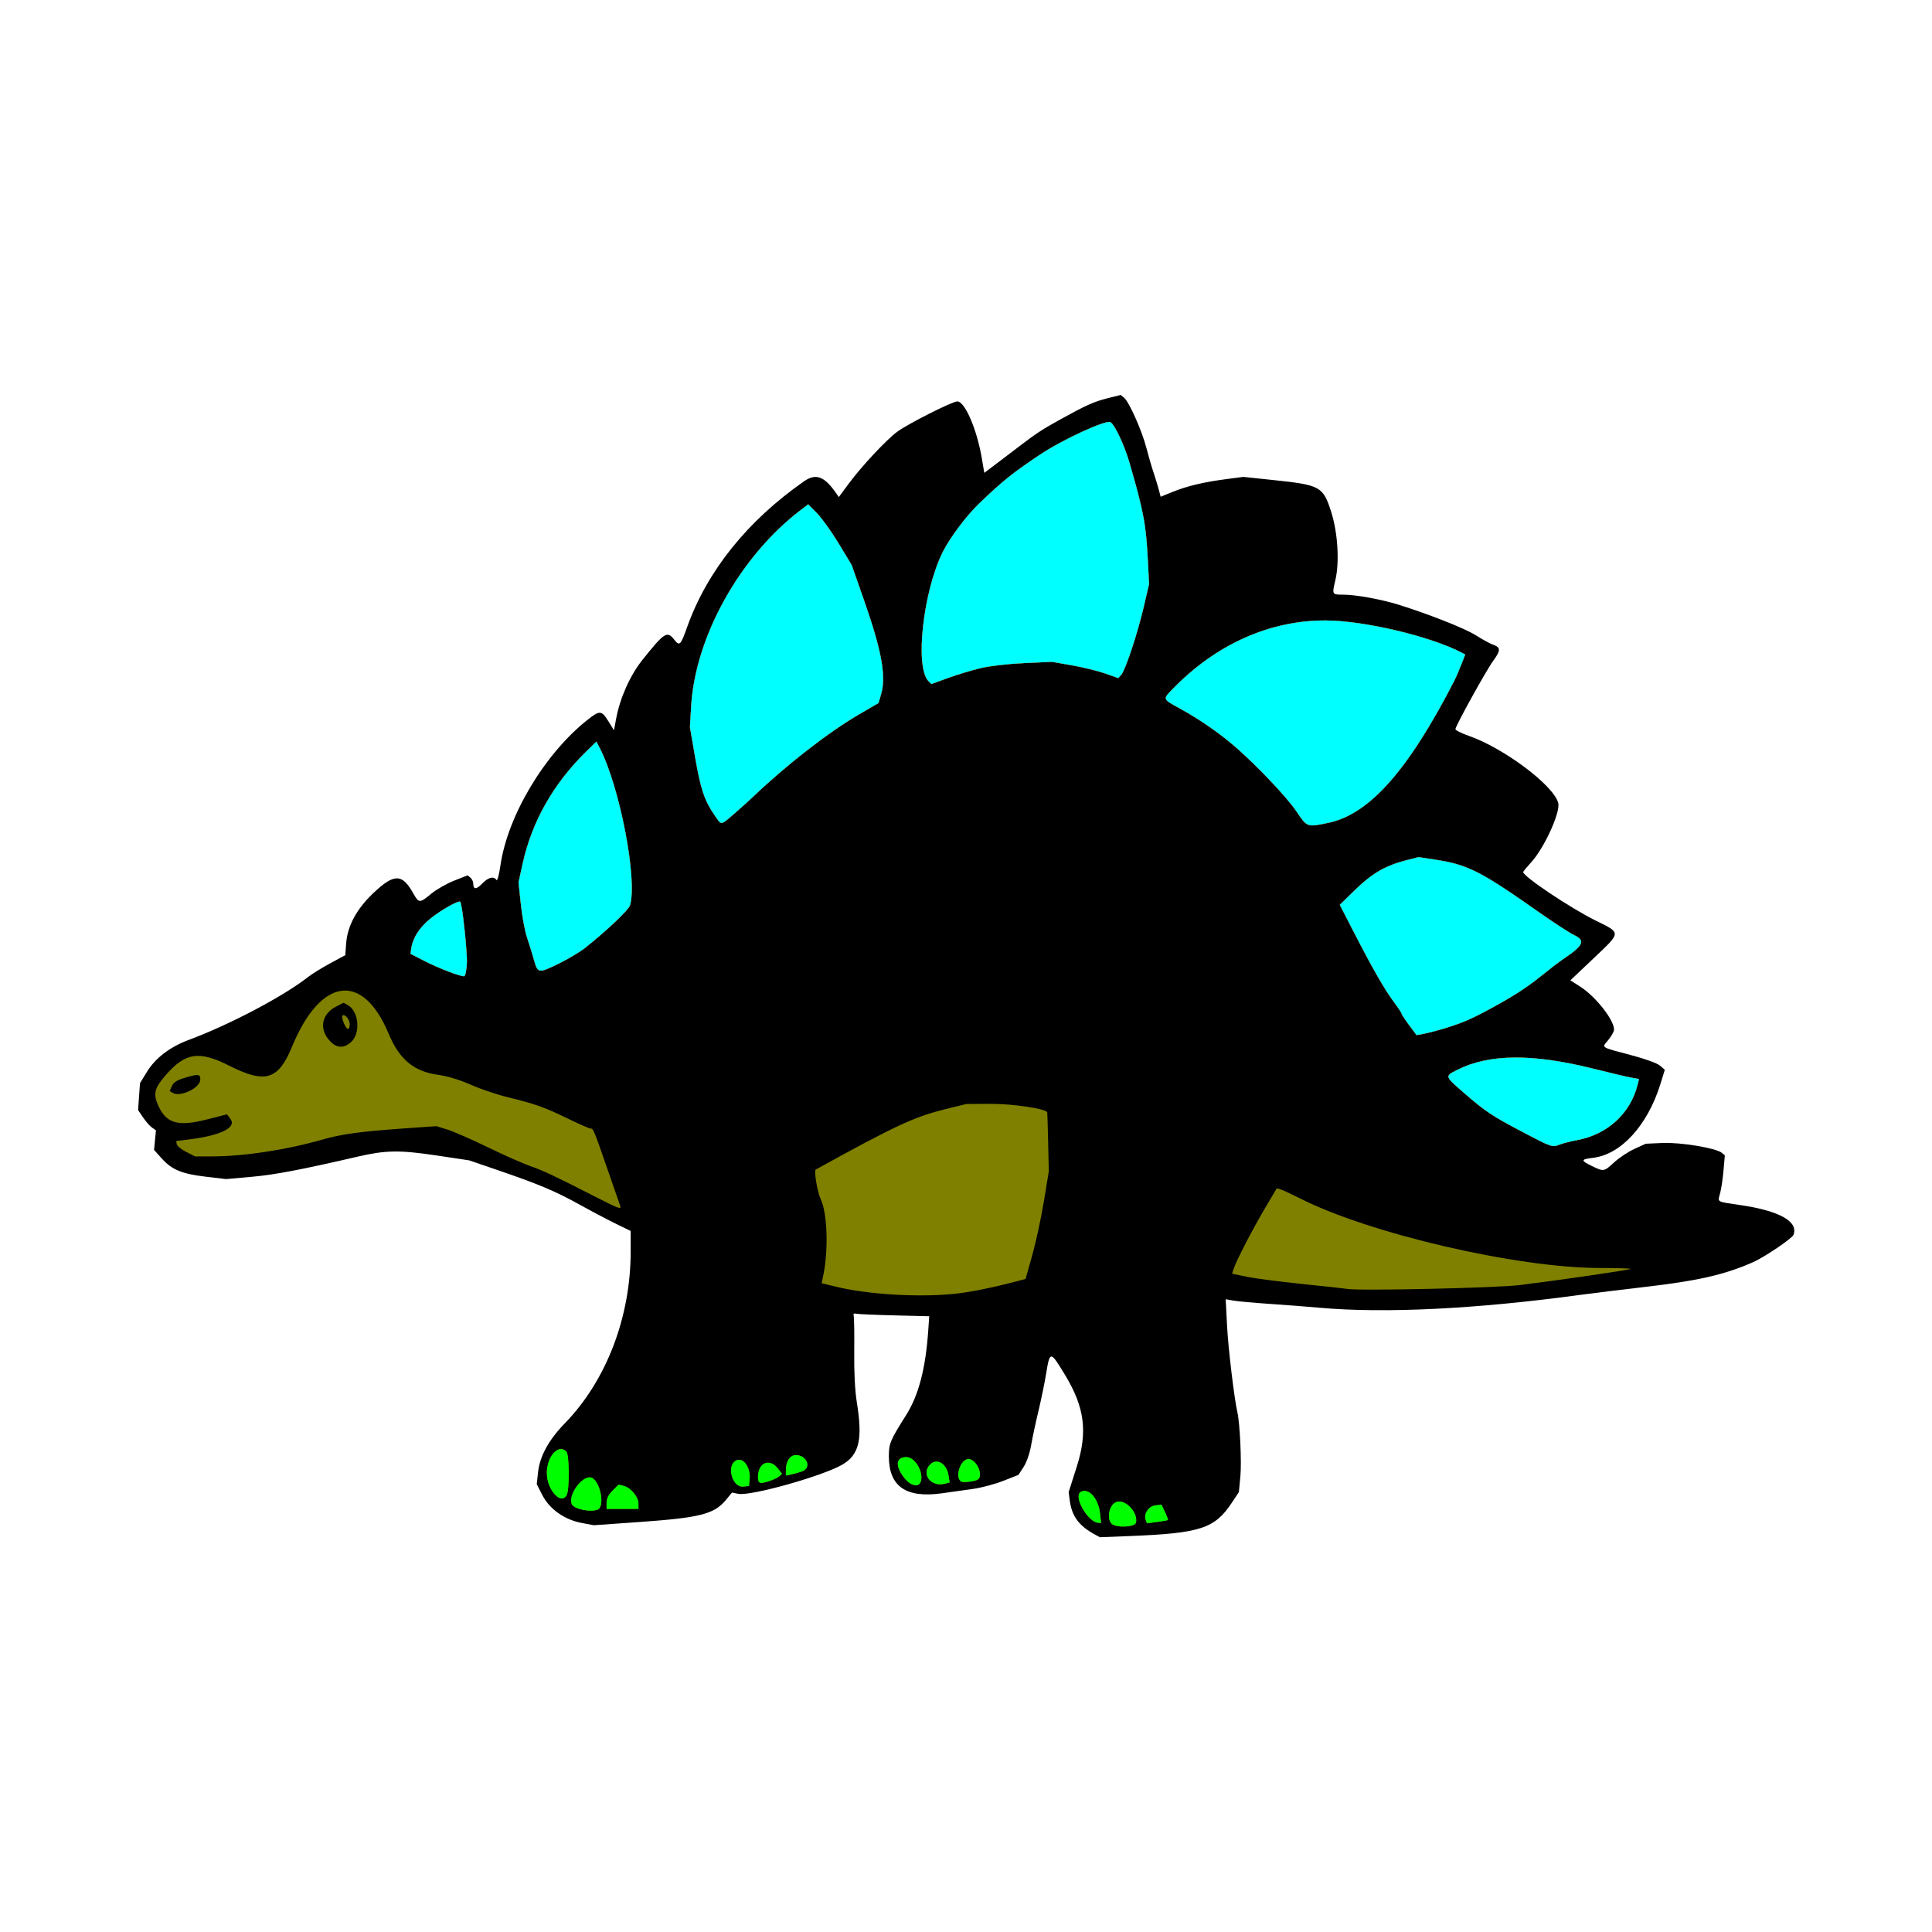 <?xml version="1.0" encoding="UTF-8" standalone="no"?>
<!-- Created with Inkscape (http://www.inkscape.org/) -->

<svg
   version="1.1"
   id="svg405"
   width="140mm"
   height="140mm"
   viewBox="0 0 140 140"
   sodipodi:docname="dino.svg"
   inkscape:version="1.2.1 (9c6d41e410, 2022-07-14)"
   xmlns:inkscape="http://www.inkscape.org/namespaces/inkscape"
   xmlns:sodipodi="http://sodipodi.sourceforge.net/DTD/sodipodi-0.dtd"
   xmlns="http://www.w3.org/2000/svg"
   xmlns:svg="http://www.w3.org/2000/svg">
  <defs
     id="defs409" />
  <sodipodi:namedview
     id="namedview407"
     pagecolor="#ffffff"
     bordercolor="#666666"
     borderopacity="1.0"
     inkscape:showpageshadow="false"
     inkscape:pageopacity="0.0"
     inkscape:pagecheckerboard="true"
     inkscape:deskcolor="#d1d1d1"
     showgrid="false"
     inkscape:zoom="1.5535078"
     inkscape:cx="87.543815"
     inkscape:cy="281.94258"
     inkscape:window-width="1920"
     inkscape:window-height="1038"
     inkscape:window-x="0"
     inkscape:window-y="42"
     inkscape:window-maximized="1"
     inkscape:current-layer="g5068"
     inkscape:document-units="mm" />
  <g
     inkscape:groupmode="layer"
     id="layer2"
     inkscape:label="Edge.Cuts"
     style="display:inline;fill:#800080">
    <g
       id="g701"
       style="display:inline;fill:#800080;stroke:none;stroke-width:1;stroke-dasharray:none"
       transform="translate(-18.851,8.866)" />
    <g
       id="g2443"
       style="display:inline;fill:#800080;stroke:none;stroke-width:1;stroke-dasharray:none"
       transform="matrix(1.203,0,0,1.203,-18.832,14.507)">
      <path
         id="path2441"
         style="fill:#000000;fill-opacity:1;stroke:none;stroke-width:1;stroke-dasharray:none"
         d="m 83.16,11.731 -0.787,0.197 c -0.823,0.207 -1.282,0.413 -2.873,1.29 -1.025,0.565 -1.469,0.856 -2.408,1.576 -0.326,0.25 -0.942,0.719 -1.37,1.042 l -0.778,0.588 -0.147,-0.868 c -0.296,-1.752 -1.021,-3.436 -1.479,-3.436 -0.297,0 -2.962,1.344 -3.604,1.817 -0.673,0.496 -2.158,2.085 -2.946,3.151 l -0.588,0.794 -0.145,-0.211 c -0.722,-1.048 -1.233,-1.239 -1.957,-0.733 -3.414,2.386 -5.832,5.403 -7.035,8.78 -0.39,1.094 -0.456,1.159 -0.767,0.763 -0.438,-0.557 -0.587,-0.463 -1.921,1.204 -0.744,0.93 -1.355,2.294 -1.588,3.549 l -0.129,0.695 -0.338,-0.544 c -0.412,-0.661 -0.519,-0.668 -1.257,-0.084 -2.584,2.046 -4.812,5.773 -5.245,8.773 -0.082,0.569 -0.188,0.957 -0.239,0.875 -0.153,-0.248 -0.495,-0.164 -0.853,0.209 -0.358,0.374 -0.544,0.378 -0.544,0.012 0,-0.12 -0.077,-0.283 -0.171,-0.361 l -0.171,-0.142 -0.819,0.325 c -0.45,0.179 -1.069,0.533 -1.376,0.787 -0.694,0.577 -0.742,0.575 -1.084,-0.037 -0.661,-1.183 -1.145,-1.188 -2.379,-0.024 -1.023,0.965 -1.581,1.994 -1.658,3.055 l -0.051,0.703 -0.906,0.489 c -0.498,0.269 -1.099,0.64 -1.336,0.826 -1.474,1.159 -4.727,2.875 -7.184,3.789 -1.141,0.425 -2.015,1.093 -2.528,1.932 l -0.412,0.673 -0.058,0.812 -0.058,0.812 0.303,0.446 c 0.167,0.245 0.409,0.52 0.538,0.61 l 0.235,0.164 -0.057,0.59 -0.056,0.59 0.464,0.515 c 0.614,0.681 1.21,0.927 2.663,1.098 l 1.207,0.142 1.557,-0.138 c 1.382,-0.123 2.97,-0.425 6.377,-1.215 1.683,-0.39 2.52,-0.403 4.729,-0.072 l 1.985,0.297 1.713,0.587 c 2.498,0.856 3.476,1.269 4.953,2.088 0.726,0.403 1.712,0.922 2.19,1.154 l 0.87,0.423 v 1.244 c 0,3.955 -1.469,7.783 -3.975,10.354 -0.959,0.984 -1.5,1.974 -1.604,2.936 l -0.078,0.72 0.338,0.66 c 0.434,0.846 1.336,1.483 2.379,1.678 l 0.72,0.135 2.694,-0.19 c 3.716,-0.262 4.555,-0.475 5.267,-1.338 l 0.362,-0.439 0.379,0.075 c 0.745,0.149 5.1,-1.074 6.274,-1.762 1.014,-0.594 1.229,-1.522 0.867,-3.75 -0.113,-0.697 -0.169,-1.8 -0.156,-3.06 0.011,-1.084 -0.003,-2.051 -0.033,-2.15 -0.034,-0.116 0.01,-0.162 0.126,-0.13 0.099,0.028 1.135,0.074 2.302,0.103 l 2.122,0.053 -0.059,0.857 c -0.16,2.31 -0.58,3.91 -1.345,5.118 -0.944,1.491 -1.028,1.692 -1.028,2.459 0,1.819 1.027,2.535 3.202,2.23 0.543,-0.076 1.392,-0.195 1.887,-0.266 0.495,-0.07 1.309,-0.288 1.809,-0.485 l 0.909,-0.357 0.31,-0.478 c 0.179,-0.277 0.368,-0.817 0.448,-1.282 0.076,-0.442 0.274,-1.37 0.44,-2.063 0.166,-0.693 0.377,-1.712 0.467,-2.263 0.229,-1.401 0.253,-1.4 1.144,0.07 1.18,1.948 1.37,3.431 0.704,5.517 l -0.49,1.536 0.068,0.511 c 0.125,0.938 0.541,1.507 1.488,2.029 l 0.324,0.178 1.8,-0.071 c 4.252,-0.169 5.113,-0.449 6.144,-1.999 l 0.43,-0.647 0.091,-0.96 c 0.081,-0.847 -0.028,-3.18 -0.179,-3.84 -0.193,-0.845 -0.553,-3.854 -0.623,-5.209 l -0.083,-1.609 0.469,0.082 c 0.258,0.045 1.225,0.133 2.149,0.195 0.924,0.062 2.301,0.169 3.06,0.236 3.908,0.348 9.429,0.075 15.66,-0.774 0.726,-0.099 2.481,-0.314 3.9,-0.479 3.214,-0.373 4.782,-0.73 6.505,-1.482 0.696,-0.304 2.374,-1.436 2.46,-1.66 0.305,-0.795 -0.841,-1.441 -3.169,-1.786 -1.52,-0.226 -1.401,-0.155 -1.249,-0.731 0.067,-0.254 0.158,-0.869 0.202,-1.366 l 0.08,-0.904 -0.184,-0.152 c -0.346,-0.287 -2.471,-0.64 -3.564,-0.592 l -1.02,0.045 -0.681,0.313 c -0.375,0.172 -0.921,0.534 -1.214,0.804 -0.62,0.571 -0.63,0.573 -1.342,0.227 -0.691,-0.336 -0.682,-0.406 0.064,-0.495 1.689,-0.2 3.291,-1.959 4.065,-4.462 l 0.259,-0.84 -0.289,-0.251 c -0.169,-0.146 -0.908,-0.413 -1.776,-0.642 -1.815,-0.479 -1.736,-0.43 -1.378,-0.855 0.162,-0.193 0.33,-0.46 0.372,-0.593 0.15,-0.472 -1.02,-2.022 -2,-2.652 l -0.617,-0.396 1.416,-1.343 c 1.661,-1.576 1.658,-1.496 0.104,-2.259 -1.489,-0.732 -4.364,-2.655 -4.364,-2.92 0,-0.034 0.214,-0.294 0.474,-0.577 0.79,-0.857 1.78,-3.021 1.639,-3.582 -0.264,-1.05 -3.263,-3.304 -5.384,-4.045 -0.446,-0.156 -0.81,-0.338 -0.809,-0.404 10e-4,-0.188 1.853,-3.539 2.269,-4.106 0.461,-0.629 0.465,-0.819 0.019,-0.974 -0.193,-0.067 -0.661,-0.321 -1.039,-0.563 -0.646,-0.414 -2.815,-1.273 -4.681,-1.856 -1.026,-0.32 -2.569,-0.602 -3.299,-0.602 -0.71,-2.12e-4 -0.707,0.004 -0.501,-0.873 0.258,-1.1 0.146,-2.882 -0.259,-4.137 -0.488,-1.512 -0.645,-1.597 -3.502,-1.897 l -1.785,-0.188 -1.021,0.134 c -1.373,0.18 -2.366,0.417 -3.234,0.769 l -0.722,0.293 -0.134,-0.501 C 85.356,17.085 85.216,16.624 85.118,16.335 85.02,16.047 84.833,15.398 84.701,14.895 84.431,13.861 83.663,12.144 83.361,11.895 Z" />
    </g>
  </g>
  <g
     inkscape:groupmode="layer"
     id="g4211"
     inkscape:label="B.Mask"
     style="display:inline;fill:#808000">
    <g
       id="g4199"
       style="display:inline;fill:#808000" />
    <g
       id="g4201"
       style="display:inline;fill:#808000" />
    <g
       id="g4209"
       style="display:inline;fill:#808000"
       transform="matrix(1.203,0,0,1.203,-18.832,14.507)">
      <path
         style="fill:#808000;fill-opacity:1;stroke-width:0.12"
         d="m 109.642,56.871 c 0.186,-0.071 0.635,-0.183 0.998,-0.25 1.842,-0.337 3.238,-1.618 3.664,-3.364 l 0.079,-0.322 -0.461,-0.081 c -0.254,-0.045 -1.298,-0.291 -2.321,-0.547 -3.649,-0.913 -6.266,-0.886 -8.181,0.084 -0.747,0.379 -0.75,0.367 0.411,1.376 1.314,1.141 1.682,1.385 3.578,2.382 1.742,0.916 1.734,0.913 2.234,0.722 z m -7.222,-6.91 c 1.207,-0.363 1.701,-0.563 2.7,-1.095 1.587,-0.845 2.449,-1.393 3.391,-2.156 0.478,-0.387 1.058,-0.83 1.289,-0.986 1.237,-0.832 1.374,-1.12 0.69,-1.449 -0.281,-0.135 -1.158,-0.701 -1.95,-1.258 -3.752,-2.638 -4.449,-2.993 -6.501,-3.305 l -0.939,-0.143 -0.731,0.188 c -1.261,0.324 -2.056,0.782 -3.067,1.766 l -0.945,0.919 0.857,1.668 c 1.114,2.168 1.846,3.443 2.41,4.199 0.251,0.336 0.456,0.648 0.456,0.693 0,0.045 0.203,0.354 0.45,0.686 l 0.45,0.604 0.42,-0.077 c 0.231,-0.042 0.69,-0.158 1.02,-0.257 z M 43.777,45.95 c 0.031,-0.663 -0.281,-3.575 -0.397,-3.69 -0.098,-0.098 -1.143,0.487 -1.782,0.999 -0.684,0.549 -1.084,1.175 -1.178,1.848 L 40.38,45.395 l 0.84,0.431 c 0.877,0.45 2.194,0.953 2.4,0.916 0.066,-0.012 0.136,-0.368 0.157,-0.792 z m 5.585,0.01 c 0.538,-0.264 1.234,-0.682 1.546,-0.93 1.291,-1.025 2.605,-2.27 2.692,-2.55 0.47,-1.514 -0.609,-7.138 -1.816,-9.473 l -0.205,-0.396 -0.599,0.585 c -1.984,1.936 -3.282,4.221 -3.843,6.76 l -0.25,1.135 0.142,1.325 c 0.078,0.729 0.243,1.622 0.367,1.985 0.124,0.363 0.312,0.971 0.418,1.35 0.234,0.835 0.266,0.839 1.549,0.21 z M 95.69,37.5 c 2.46,-0.521 4.805,-3.176 7.58,-8.58 0.085,-0.165 0.264,-0.582 0.399,-0.927 l 0.245,-0.627 -0.207,-0.109 c -1.883,-0.988 -5.879,-1.934 -8.201,-1.942 -3.373,-0.011 -6.607,1.438 -9.221,4.133 -0.6,0.619 -0.608,0.597 0.414,1.157 1.293,0.707 2.572,1.606 3.582,2.515 1.335,1.202 2.922,2.894 3.45,3.677 0.668,0.99 0.645,0.981 1.959,0.703 z M 59.842,36.99 c 0.366,-0.314 0.889,-0.783 1.161,-1.043 2.046,-1.952 4.575,-3.916 6.425,-4.991 l 1.143,-0.664 0.158,-0.536 c 0.314,-1.067 0.033,-2.627 -1.009,-5.6 L 66.955,21.973 66.171,20.676 C 65.741,19.963 65.151,19.141 64.862,18.85 l -0.526,-0.53 -0.458,0.349 C 60.234,21.447 57.534,26.286 57.286,30.48 l -0.074,1.26 0.315,1.823 c 0.332,1.92 0.556,2.589 1.157,3.463 0.447,0.65 0.354,0.653 1.158,-0.036 z M 74.694,28.193 c 0.563,-0.135 1.666,-0.264 2.646,-0.309 l 1.68,-0.077 1.2,0.21 c 0.66,0.115 1.559,0.336 1.998,0.49 l 0.798,0.28 0.179,-0.203 c 0.253,-0.287 0.978,-2.475 1.355,-4.09 l 0.319,-1.367 -0.067,-1.333 c -0.113,-2.264 -0.248,-2.993 -1.103,-5.953 -0.309,-1.07 -0.885,-2.303 -1.154,-2.469 -0.262,-0.162 -2.879,1.042 -4.246,1.954 -1.641,1.095 -2.252,1.585 -3.66,2.937 -0.77,0.739 -1.77,2.07 -2.193,2.918 -1.19,2.385 -1.696,6.954 -0.863,7.788 l 0.176,0.176 0.984,-0.359 c 0.541,-0.198 1.419,-0.464 1.95,-0.591 z"
         id="path4207"
         sodipodi:nodetypes="csccsssssccssssssscsscsssscssssssscsssssssscsscssssssccsssssssssscsscsscsscsssssscsscsscssssssscsss" />
    </g>
  </g>
  <g
     inkscape:groupmode="layer"
     id="g4098"
     inkscape:label="F.Mask"
     style="display:inline;fill:#808000">
    <path
       id="path4084"
       style="opacity:0.99;fill:#808000;stroke:none;stroke-width:4.547;stroke-linecap:square;stroke-linejoin:round;stroke-dasharray:none"
       d="m 40.577,105.013 c -0.479,0.074 -0.951,0.823 -0.951,1.734 0,1.206 1.033,2.35 1.438,1.593 0.212,-0.397 0.193,-2.938 -0.023,-3.155 -0.144,-0.144 -0.303,-0.196 -0.463,-0.172 z m 17.094,0.43 c -0.428,0 -0.724,0.453 -0.724,1.109 v 0.371 l 0.397,-0.08 c 0.218,-0.044 0.576,-0.147 0.794,-0.23 0.689,-0.263 0.327,-1.17 -0.468,-1.17 z m 8.011,0.146 c -0.742,0 -0.831,0.575 -0.218,1.421 0.456,0.63 1.079,0.819 1.247,0.381 0.257,-0.668 -0.391,-1.802 -1.029,-1.802 z m 4.492,0.143 c -0.601,0 -1.024,1.417 -0.489,1.637 0.178,0.073 0.947,-0.025 1.156,-0.148 0.465,-0.274 -0.08,-1.489 -0.667,-1.489 z m -16.535,0.054 c -0.133,-0.027 -0.271,0.007 -0.402,0.115 -0.584,0.484 -0.115,1.894 0.606,1.823 l 0.432,-0.042 0.047,-0.486 c 0.068,-0.71 -0.284,-1.328 -0.684,-1.41 z m 14.159,0.132 c -0.136,0.015 -0.272,0.079 -0.392,0.2 -0.689,0.689 0.057,1.666 1.067,1.395 l 0.341,-0.089 -0.082,-0.522 c -0.102,-0.637 -0.524,-1.031 -0.933,-0.984 z m -12.155,0.075 c -0.392,0.007 -0.717,0.386 -0.717,1.029 0,0.491 0.125,0.531 0.881,0.28 0.27,-0.09 0.572,-0.242 0.674,-0.336 l 0.186,-0.172 -0.303,-0.385 c -0.227,-0.289 -0.486,-0.42 -0.721,-0.416 z m -12.86,1.067 c -0.689,-0.081 -1.683,1.406 -1.323,1.978 0.208,0.33 1.336,0.551 1.835,0.359 0.601,-0.23 0.156,-2.259 -0.512,-2.338 z m 2.046,0.519 -0.437,0.437 c -0.297,0.297 -0.437,0.579 -0.437,0.881 v 0.444 h 1.156 1.154 l -0.002,-0.397 c -0.005,-0.483 -0.561,-1.145 -1.064,-1.271 z m 33.689,0.46 c -0.073,0.01 -0.146,0.037 -0.216,0.08 -0.536,0.332 0.552,2.211 1.29,2.227 l 0.202,0.005 -0.085,-0.714 c -0.113,-0.95 -0.678,-1.665 -1.191,-1.598 z m 2.645,0.771 c -0.087,-0.008 -0.172,-1e-5 -0.254,0.026 -0.515,0.164 -0.745,1.186 -0.355,1.576 0.318,0.318 1.702,0.254 1.767,-0.082 0.125,-0.653 -0.551,-1.466 -1.158,-1.52 z m 3.005,0.228 -0.439,0.045 c -0.487,0.048 -0.873,0.624 -0.707,1.055 l 0.094,0.247 0.733,-0.099 c 0.404,-0.053 0.755,-0.116 0.78,-0.141 0.025,-0.025 -0.07,-0.284 -0.209,-0.576 z"
       sodipodi:nodetypes="ssccsssssssssssssccssscccssssccssscsscsscccccsssccsssscsscccccsccsccccccscc" />
    <g
       id="g4086"
       style="display:inline;fill:#808000" />
    <g
       id="g4088"
       style="display:inline;fill:#808000" />
    <g
       id="g4092"
       style="display:inline;fill:#808000"
       transform="matrix(1.203,0,0,1.203,-18.832,14.507)">
      <path
         style="fill:#808000;fill-opacity:1;stroke-width:0.12"
         d="m 73.038,65.887 c 0.981,-0.095 2.323,-0.362 3.867,-0.769 L 77.431,64.98 77.835,63.54 c 0.222,-0.792 0.537,-2.25 0.699,-3.24 l 0.295,-1.8 -0.039,-1.74 c -0.021,-0.957 -0.046,-1.773 -0.054,-1.813 -0.046,-0.217 -2.092,-0.524 -3.435,-0.515 l -1.44,0.009 -1.278,0.316 c -1.872,0.464 -2.969,0.975 -7.793,3.633 -0.118,0.065 0.1,1.363 0.301,1.785 0.417,0.879 0.476,3.198 0.121,4.751 l -0.07,0.308 0.88,0.215 c 1.873,0.458 4.866,0.644 7.018,0.436 z m 34.182,-0.542 c 2.404,-0.297 6.581,-0.906 6.644,-0.969 0.031,-0.031 -0.803,-0.057 -1.854,-0.057 -4.977,-0.003 -13.857,-2.065 -18.05,-4.192 -0.495,-0.251 -1.012,-0.491 -1.148,-0.533 l -0.248,-0.076 -0.729,1.231 c -0.744,1.257 -1.738,3.183 -1.883,3.652 l -0.081,0.261 0.875,0.184 c 0.481,0.101 1.982,0.297 3.335,0.435 1.353,0.139 2.568,0.272 2.7,0.297 0.693,0.131 9,-0.054 10.44,-0.232 z M 53.01,60.57 c -0.031,-0.083 -0.364,-1.041 -0.74,-2.13 -0.853,-2.467 -0.875,-2.52 -1.043,-2.52 -0.076,0 -0.685,-0.266 -1.353,-0.592 -1.418,-0.691 -1.985,-0.894 -3.604,-1.286 -0.656,-0.159 -1.669,-0.5 -2.252,-0.759 -0.67,-0.297 -1.393,-0.517 -1.964,-0.596 -1.475,-0.205 -2.338,-0.922 -2.991,-2.483 -1.566,-3.745 -4.093,-3.4 -5.823,0.797 -0.821,1.991 -1.609,2.23 -3.764,1.14 -1.823,-0.922 -2.646,-0.805 -3.827,0.546 -0.689,0.788 -0.779,1.135 -0.472,1.829 0.484,1.093 1.184,1.301 2.911,0.863 l 1.239,-0.314 0.207,0.275 c 0.396,0.525 -0.603,1.01 -2.57,1.247 l -0.696,0.084 0.036,0.195 c 0.02,0.107 0.277,0.317 0.571,0.465 l 0.535,0.27 0.965,-0.002 c 1.987,-0.004 4.507,-0.387 6.725,-1.021 1.135,-0.325 2.314,-0.485 4.92,-0.667 l 1.92,-0.134 0.66,0.203 c 0.363,0.112 1.47,0.597 2.46,1.078 0.99,0.481 2.129,0.986 2.53,1.122 0.735,0.249 1.522,0.619 3.95,1.862 1.389,0.711 1.56,0.772 1.47,0.529 z M 26.047,53.767 25.874,53.657 26.011,53.355 c 0.099,-0.218 0.312,-0.354 0.765,-0.489 0.837,-0.248 0.944,-0.237 0.944,0.102 0,0.507 -1.216,1.087 -1.673,0.798 z M 35.522,50.642 c -0.667,-0.714 -0.499,-1.623 0.381,-2.072 l 0.443,-0.226 0.246,0.132 c 0.685,0.367 0.802,1.727 0.194,2.251 -0.439,0.377 -0.858,0.349 -1.264,-0.084 z m 1.198,-1.007 c 0,-0.29 -0.306,-0.649 -0.439,-0.516 -0.096,0.096 0.197,0.801 0.334,0.801 0.058,0 0.105,-0.128 0.105,-0.285 z"
         id="path4090"
         sodipodi:nodetypes="cscsscssccsssscsccsccsscsscssssscsssssssssssscsscsscssscssssccscsssssscsssssss" />
    </g>
    <g
       id="g4096"
       style="display:inline;fill:#808000"
       transform="matrix(1.203,0,0,1.203,-18.832,14.507)">
      <path
         style="fill:#808000;fill-opacity:1;stroke-width:0.12"
         d="m 109.642,56.871 c 0.186,-0.071 0.635,-0.183 0.998,-0.25 1.842,-0.337 3.238,-1.618 3.664,-3.364 l 0.079,-0.322 -0.461,-0.081 c -0.254,-0.045 -1.298,-0.291 -2.321,-0.547 -3.649,-0.913 -6.266,-0.886 -8.181,0.084 -0.747,0.379 -0.75,0.367 0.411,1.376 1.314,1.141 1.682,1.385 3.578,2.382 1.742,0.916 1.734,0.913 2.234,0.722 z m -7.222,-6.91 c 1.207,-0.363 1.701,-0.563 2.7,-1.095 1.587,-0.845 2.449,-1.393 3.391,-2.156 0.478,-0.387 1.058,-0.83 1.289,-0.986 1.237,-0.832 1.374,-1.12 0.69,-1.449 -0.281,-0.135 -1.158,-0.701 -1.95,-1.258 -3.752,-2.638 -4.449,-2.993 -6.501,-3.305 l -0.939,-0.143 -0.731,0.188 c -1.261,0.324 -2.056,0.782 -3.067,1.766 l -0.945,0.919 0.857,1.668 c 1.114,2.168 1.846,3.443 2.41,4.199 0.251,0.336 0.456,0.648 0.456,0.693 0,0.045 0.203,0.354 0.45,0.686 l 0.45,0.604 0.42,-0.077 c 0.231,-0.042 0.69,-0.158 1.02,-0.257 z M 43.777,45.95 c 0.031,-0.663 -0.281,-3.575 -0.397,-3.69 -0.098,-0.098 -1.143,0.487 -1.782,0.999 -0.684,0.549 -1.084,1.175 -1.178,1.848 L 40.38,45.395 l 0.84,0.431 c 0.877,0.45 2.194,0.953 2.4,0.916 0.066,-0.012 0.136,-0.368 0.157,-0.792 z m 5.585,0.01 c 0.538,-0.264 1.234,-0.682 1.546,-0.93 1.291,-1.025 2.605,-2.27 2.692,-2.55 0.47,-1.514 -0.609,-7.138 -1.816,-9.473 l -0.205,-0.396 -0.599,0.585 c -1.984,1.936 -3.282,4.221 -3.843,6.76 l -0.25,1.135 0.142,1.325 c 0.078,0.729 0.243,1.622 0.367,1.985 0.124,0.363 0.312,0.971 0.418,1.35 0.234,0.835 0.266,0.839 1.549,0.21 z M 95.69,37.5 c 2.46,-0.521 4.805,-3.176 7.58,-8.58 0.085,-0.165 0.264,-0.582 0.399,-0.927 l 0.245,-0.627 -0.207,-0.109 c -1.883,-0.988 -5.879,-1.934 -8.201,-1.942 -3.373,-0.011 -6.607,1.438 -9.221,4.133 -0.6,0.619 -0.608,0.597 0.414,1.157 1.293,0.707 2.572,1.606 3.582,2.515 1.335,1.202 2.922,2.894 3.45,3.677 0.668,0.99 0.645,0.981 1.959,0.703 z M 59.842,36.99 c 0.366,-0.314 0.889,-0.783 1.161,-1.043 2.046,-1.952 4.575,-3.916 6.425,-4.991 l 1.143,-0.664 0.158,-0.536 c 0.314,-1.067 0.033,-2.627 -1.009,-5.6 L 66.955,21.973 66.171,20.676 C 65.741,19.963 65.151,19.141 64.862,18.85 l -0.526,-0.53 -0.458,0.349 C 60.234,21.447 57.534,26.286 57.286,30.48 l -0.074,1.26 0.315,1.823 c 0.332,1.92 0.556,2.589 1.157,3.463 0.447,0.65 0.354,0.653 1.158,-0.036 z M 74.694,28.193 c 0.563,-0.135 1.666,-0.264 2.646,-0.309 l 1.68,-0.077 1.2,0.21 c 0.66,0.115 1.559,0.336 1.998,0.49 l 0.798,0.28 0.179,-0.203 c 0.253,-0.287 0.978,-2.475 1.355,-4.09 l 0.319,-1.367 -0.067,-1.333 c -0.113,-2.264 -0.248,-2.993 -1.103,-5.953 -0.309,-1.07 -0.885,-2.303 -1.154,-2.469 -0.262,-0.162 -2.879,1.042 -4.246,1.954 -1.641,1.095 -2.252,1.585 -3.66,2.937 -0.77,0.739 -1.77,2.07 -2.193,2.918 -1.19,2.385 -1.696,6.954 -0.863,7.788 l 0.176,0.176 0.984,-0.359 c 0.541,-0.198 1.419,-0.464 1.95,-0.591 z"
         id="path4094"
         sodipodi:nodetypes="csccsssssccssssssscsscsssscssssssscsssssssscsscssssssccsssssssssscsscsscsscsssssscsscsscssssssscsss" />
    </g>
  </g>
  <g
     inkscape:groupmode="layer"
     id="g3974"
     inkscape:label="B.Keepout"
     style="display:inline;fill:#d40000">
    <g
       id="g3968"
       style="display:inline;fill:#d40000" />
    <g
       id="g3972"
       style="display:inline;fill:#d40000"
       transform="matrix(1.203,0,0,1.203,-18.832,14.507)">
      <path
         style="fill:#d40000;fill-opacity:1;stroke-width:0.12"
         d="m 109.642,56.871 c 0.186,-0.071 0.635,-0.183 0.998,-0.25 1.842,-0.337 3.238,-1.618 3.664,-3.364 l 0.079,-0.322 -0.461,-0.081 c -0.254,-0.045 -1.298,-0.291 -2.321,-0.547 -3.649,-0.913 -6.266,-0.886 -8.181,0.084 -0.747,0.379 -0.75,0.367 0.411,1.376 1.314,1.141 1.682,1.385 3.578,2.382 1.742,0.916 1.734,0.913 2.234,0.722 z m -7.222,-6.91 c 1.207,-0.363 1.701,-0.563 2.7,-1.095 1.587,-0.845 2.449,-1.393 3.391,-2.156 0.478,-0.387 1.058,-0.83 1.289,-0.986 1.237,-0.832 1.374,-1.12 0.69,-1.449 -0.281,-0.135 -1.158,-0.701 -1.95,-1.258 -3.752,-2.638 -4.449,-2.993 -6.501,-3.305 l -0.939,-0.143 -0.731,0.188 c -1.261,0.324 -2.056,0.782 -3.067,1.766 l -0.945,0.919 0.857,1.668 c 1.114,2.168 1.846,3.443 2.41,4.199 0.251,0.336 0.456,0.648 0.456,0.693 0,0.045 0.203,0.354 0.45,0.686 l 0.45,0.604 0.42,-0.077 c 0.231,-0.042 0.69,-0.158 1.02,-0.257 z M 43.777,45.95 c 0.031,-0.663 -0.281,-3.575 -0.397,-3.69 -0.098,-0.098 -1.143,0.487 -1.782,0.999 -0.684,0.549 -1.084,1.175 -1.178,1.848 L 40.38,45.395 l 0.84,0.431 c 0.877,0.45 2.194,0.953 2.4,0.916 0.066,-0.012 0.136,-0.368 0.157,-0.792 z m 5.585,0.01 c 0.538,-0.264 1.234,-0.682 1.546,-0.93 1.291,-1.025 2.605,-2.27 2.692,-2.55 0.47,-1.514 -0.609,-7.138 -1.816,-9.473 l -0.205,-0.396 -0.599,0.585 c -1.984,1.936 -3.282,4.221 -3.843,6.76 l -0.25,1.135 0.142,1.325 c 0.078,0.729 0.243,1.622 0.367,1.985 0.124,0.363 0.312,0.971 0.418,1.35 0.234,0.835 0.266,0.839 1.549,0.21 z M 95.69,37.5 c 2.46,-0.521 4.805,-3.176 7.58,-8.58 0.085,-0.165 0.264,-0.582 0.399,-0.927 l 0.245,-0.627 -0.207,-0.109 c -1.883,-0.988 -5.879,-1.934 -8.201,-1.942 -3.373,-0.011 -6.607,1.438 -9.221,4.133 -0.6,0.619 -0.608,0.597 0.414,1.157 1.293,0.707 2.572,1.606 3.582,2.515 1.335,1.202 2.922,2.894 3.45,3.677 0.668,0.99 0.645,0.981 1.959,0.703 z M 59.842,36.99 c 0.366,-0.314 0.889,-0.783 1.161,-1.043 2.046,-1.952 4.575,-3.916 6.425,-4.991 l 1.143,-0.664 0.158,-0.536 c 0.314,-1.067 0.033,-2.627 -1.009,-5.6 L 66.955,21.973 66.171,20.676 C 65.741,19.963 65.151,19.141 64.862,18.85 l -0.526,-0.53 -0.458,0.349 C 60.234,21.447 57.534,26.286 57.286,30.48 l -0.074,1.26 0.315,1.823 c 0.332,1.92 0.556,2.589 1.157,3.463 0.447,0.65 0.354,0.653 1.158,-0.036 z M 74.694,28.193 c 0.563,-0.135 1.666,-0.264 2.646,-0.309 l 1.68,-0.077 1.2,0.21 c 0.66,0.115 1.559,0.336 1.998,0.49 l 0.798,0.28 0.179,-0.203 c 0.253,-0.287 0.978,-2.475 1.355,-4.09 l 0.319,-1.367 -0.067,-1.333 c -0.113,-2.264 -0.248,-2.993 -1.103,-5.953 -0.309,-1.07 -0.885,-2.303 -1.154,-2.469 -0.262,-0.162 -2.879,1.042 -4.246,1.954 -1.641,1.095 -2.252,1.585 -3.66,2.937 -0.77,0.739 -1.77,2.07 -2.193,2.918 -1.19,2.385 -1.696,6.954 -0.863,7.788 l 0.176,0.176 0.984,-0.359 c 0.541,-0.198 1.419,-0.464 1.95,-0.591 z"
         id="path3970"
         sodipodi:nodetypes="csccsssssccssssssscsscsssscssssssscsssssssscsscssssssccsssssssssscsscsscsscsssssscsscsscssssssscsss" />
    </g>
  </g>
  <g
     inkscape:groupmode="layer"
     id="g1458"
     inkscape:label="F.Keepout"
     style="display:inline">
    <g
       id="g1452"
       style="display:inline" />
    <g
       id="g1456"
       style="display:inline;fill:#00ffff"
       transform="matrix(1.203,0,0,1.203,-18.832,14.507)">
      <path
         style="fill:#00ffff;fill-opacity:1;stroke-width:0.12"
         d="m 109.642,56.871 c 0.186,-0.071 0.635,-0.183 0.998,-0.25 1.842,-0.337 3.238,-1.618 3.664,-3.364 l 0.079,-0.322 -0.461,-0.081 c -0.254,-0.045 -1.298,-0.291 -2.321,-0.547 -3.649,-0.913 -6.266,-0.886 -8.181,0.084 -0.747,0.379 -0.75,0.367 0.411,1.376 1.314,1.141 1.682,1.385 3.578,2.382 1.742,0.916 1.734,0.913 2.234,0.722 z m -7.222,-6.91 c 1.207,-0.363 1.701,-0.563 2.7,-1.095 1.587,-0.845 2.449,-1.393 3.391,-2.156 0.478,-0.387 1.058,-0.83 1.289,-0.986 1.237,-0.832 1.374,-1.12 0.69,-1.449 -0.281,-0.135 -1.158,-0.701 -1.95,-1.258 -3.752,-2.638 -4.449,-2.993 -6.501,-3.305 l -0.939,-0.143 -0.731,0.188 c -1.261,0.324 -2.056,0.782 -3.067,1.766 l -0.945,0.919 0.857,1.668 c 1.114,2.168 1.846,3.443 2.41,4.199 0.251,0.336 0.456,0.648 0.456,0.693 0,0.045 0.203,0.354 0.45,0.686 l 0.45,0.604 0.42,-0.077 c 0.231,-0.042 0.69,-0.158 1.02,-0.257 z M 43.777,45.95 c 0.031,-0.663 -0.281,-3.575 -0.397,-3.69 -0.098,-0.098 -1.143,0.487 -1.782,0.999 -0.684,0.549 -1.084,1.175 -1.178,1.848 L 40.38,45.395 l 0.84,0.431 c 0.877,0.45 2.194,0.953 2.4,0.916 0.066,-0.012 0.136,-0.368 0.157,-0.792 z m 5.585,0.01 c 0.538,-0.264 1.234,-0.682 1.546,-0.93 1.291,-1.025 2.605,-2.27 2.692,-2.55 0.47,-1.514 -0.609,-7.138 -1.816,-9.473 l -0.205,-0.396 -0.599,0.585 c -1.984,1.936 -3.282,4.221 -3.843,6.76 l -0.25,1.135 0.142,1.325 c 0.078,0.729 0.243,1.622 0.367,1.985 0.124,0.363 0.312,0.971 0.418,1.35 0.234,0.835 0.266,0.839 1.549,0.21 z M 95.69,37.5 c 2.46,-0.521 4.805,-3.176 7.58,-8.58 0.085,-0.165 0.264,-0.582 0.399,-0.927 l 0.245,-0.627 -0.207,-0.109 c -1.883,-0.988 -5.879,-1.934 -8.201,-1.942 -3.373,-0.011 -6.607,1.438 -9.221,4.133 -0.6,0.619 -0.608,0.597 0.414,1.157 1.293,0.707 2.572,1.606 3.582,2.515 1.335,1.202 2.922,2.894 3.45,3.677 0.668,0.99 0.645,0.981 1.959,0.703 z M 59.842,36.99 c 0.366,-0.314 0.889,-0.783 1.161,-1.043 2.046,-1.952 4.575,-3.916 6.425,-4.991 l 1.143,-0.664 0.158,-0.536 c 0.314,-1.067 0.033,-2.627 -1.009,-5.6 L 66.955,21.973 66.171,20.676 C 65.741,19.963 65.151,19.141 64.862,18.85 l -0.526,-0.53 -0.458,0.349 C 60.234,21.447 57.534,26.286 57.286,30.48 l -0.074,1.26 0.315,1.823 c 0.332,1.92 0.556,2.589 1.157,3.463 0.447,0.65 0.354,0.653 1.158,-0.036 z M 74.694,28.193 c 0.563,-0.135 1.666,-0.264 2.646,-0.309 l 1.68,-0.077 1.2,0.21 c 0.66,0.115 1.559,0.336 1.998,0.49 l 0.798,0.28 0.179,-0.203 c 0.253,-0.287 0.978,-2.475 1.355,-4.09 l 0.319,-1.367 -0.067,-1.333 c -0.113,-2.264 -0.248,-2.993 -1.103,-5.953 -0.309,-1.07 -0.885,-2.303 -1.154,-2.469 -0.262,-0.162 -2.879,1.042 -4.246,1.954 -1.641,1.095 -2.252,1.585 -3.66,2.937 -0.77,0.739 -1.77,2.07 -2.193,2.918 -1.19,2.385 -1.696,6.954 -0.863,7.788 l 0.176,0.176 0.984,-0.359 c 0.541,-0.198 1.419,-0.464 1.95,-0.591 z"
         id="path4796"
         sodipodi:nodetypes="csccsssssccssssssscsscsssscssssssscsssssssscsscssssssccsssssssssscsscsscsscsssssscsscsscssssssscsss" />
    </g>
  </g>
  <g
     inkscape:groupmode="layer"
     id="g5068"
     inkscape:label="F.SilkS"
     style="display:inline;fill:#808000">
    <path
       id="path5054"
       style="opacity:0.99;fill:#00ff00;stroke:none;stroke-width:4.547;stroke-linecap:square;stroke-linejoin:round;stroke-dasharray:none"
       d="m 40.577,105.013 c -0.479,0.074 -0.951,0.823 -0.951,1.734 0,1.206 1.033,2.35 1.438,1.593 0.212,-0.397 0.193,-2.938 -0.023,-3.155 -0.144,-0.144 -0.303,-0.196 -0.463,-0.172 z m 17.094,0.43 c -0.428,0 -0.724,0.453 -0.724,1.109 v 0.371 l 0.397,-0.08 c 0.218,-0.044 0.576,-0.147 0.794,-0.23 0.689,-0.263 0.327,-1.17 -0.468,-1.17 z m 8.011,0.146 c -0.742,0 -0.831,0.575 -0.218,1.421 0.456,0.63 1.079,0.819 1.247,0.381 0.257,-0.668 -0.391,-1.802 -1.029,-1.802 z m 4.492,0.143 c -0.601,0 -1.024,1.417 -0.489,1.637 0.178,0.073 0.947,-0.025 1.156,-0.148 0.465,-0.274 -0.08,-1.489 -0.667,-1.489 z m -16.535,0.054 c -0.133,-0.027 -0.271,0.007 -0.402,0.115 -0.584,0.484 -0.115,1.894 0.606,1.823 l 0.432,-0.042 0.047,-0.486 c 0.068,-0.71 -0.284,-1.328 -0.684,-1.41 z m 14.159,0.132 c -0.136,0.015 -0.272,0.079 -0.392,0.2 -0.689,0.689 0.057,1.666 1.067,1.395 l 0.341,-0.089 -0.082,-0.522 c -0.102,-0.637 -0.524,-1.031 -0.933,-0.984 z m -12.155,0.075 c -0.392,0.007 -0.717,0.386 -0.717,1.029 0,0.491 0.125,0.531 0.881,0.28 0.27,-0.09 0.572,-0.242 0.674,-0.336 l 0.186,-0.172 -0.303,-0.385 c -0.227,-0.289 -0.486,-0.42 -0.721,-0.416 z m -12.86,1.067 c -0.689,-0.081 -1.683,1.406 -1.323,1.978 0.208,0.33 1.336,0.551 1.835,0.359 0.601,-0.23 0.156,-2.259 -0.512,-2.338 z m 2.046,0.519 -0.437,0.437 c -0.297,0.297 -0.437,0.579 -0.437,0.881 v 0.444 h 1.156 1.154 l -0.002,-0.397 c -0.005,-0.483 -0.561,-1.145 -1.064,-1.271 z m 33.689,0.46 c -0.073,0.01 -0.146,0.037 -0.216,0.08 -0.536,0.332 0.552,2.211 1.29,2.227 l 0.202,0.005 -0.085,-0.714 c -0.113,-0.95 -0.678,-1.665 -1.191,-1.598 z m 2.645,0.771 c -0.087,-0.008 -0.172,-1e-5 -0.254,0.026 -0.515,0.164 -0.745,1.186 -0.355,1.576 0.318,0.318 1.702,0.254 1.767,-0.082 0.125,-0.653 -0.551,-1.466 -1.158,-1.52 z m 3.005,0.228 -0.439,0.045 c -0.487,0.048 -0.873,0.624 -0.707,1.055 l 0.094,0.247 0.733,-0.099 c 0.404,-0.053 0.755,-0.116 0.78,-0.141 0.025,-0.025 -0.07,-0.284 -0.209,-0.576 z"
       sodipodi:nodetypes="ssccsssssssssssssccssscccssssccssscsscsscccccsssccsssscsscccccsccsccccccscc" />
    <g
       id="g5056"
       style="display:inline;fill:#808000" />
    <g
       id="g5058"
       style="display:inline;fill:#808000" />
  </g>
</svg>
